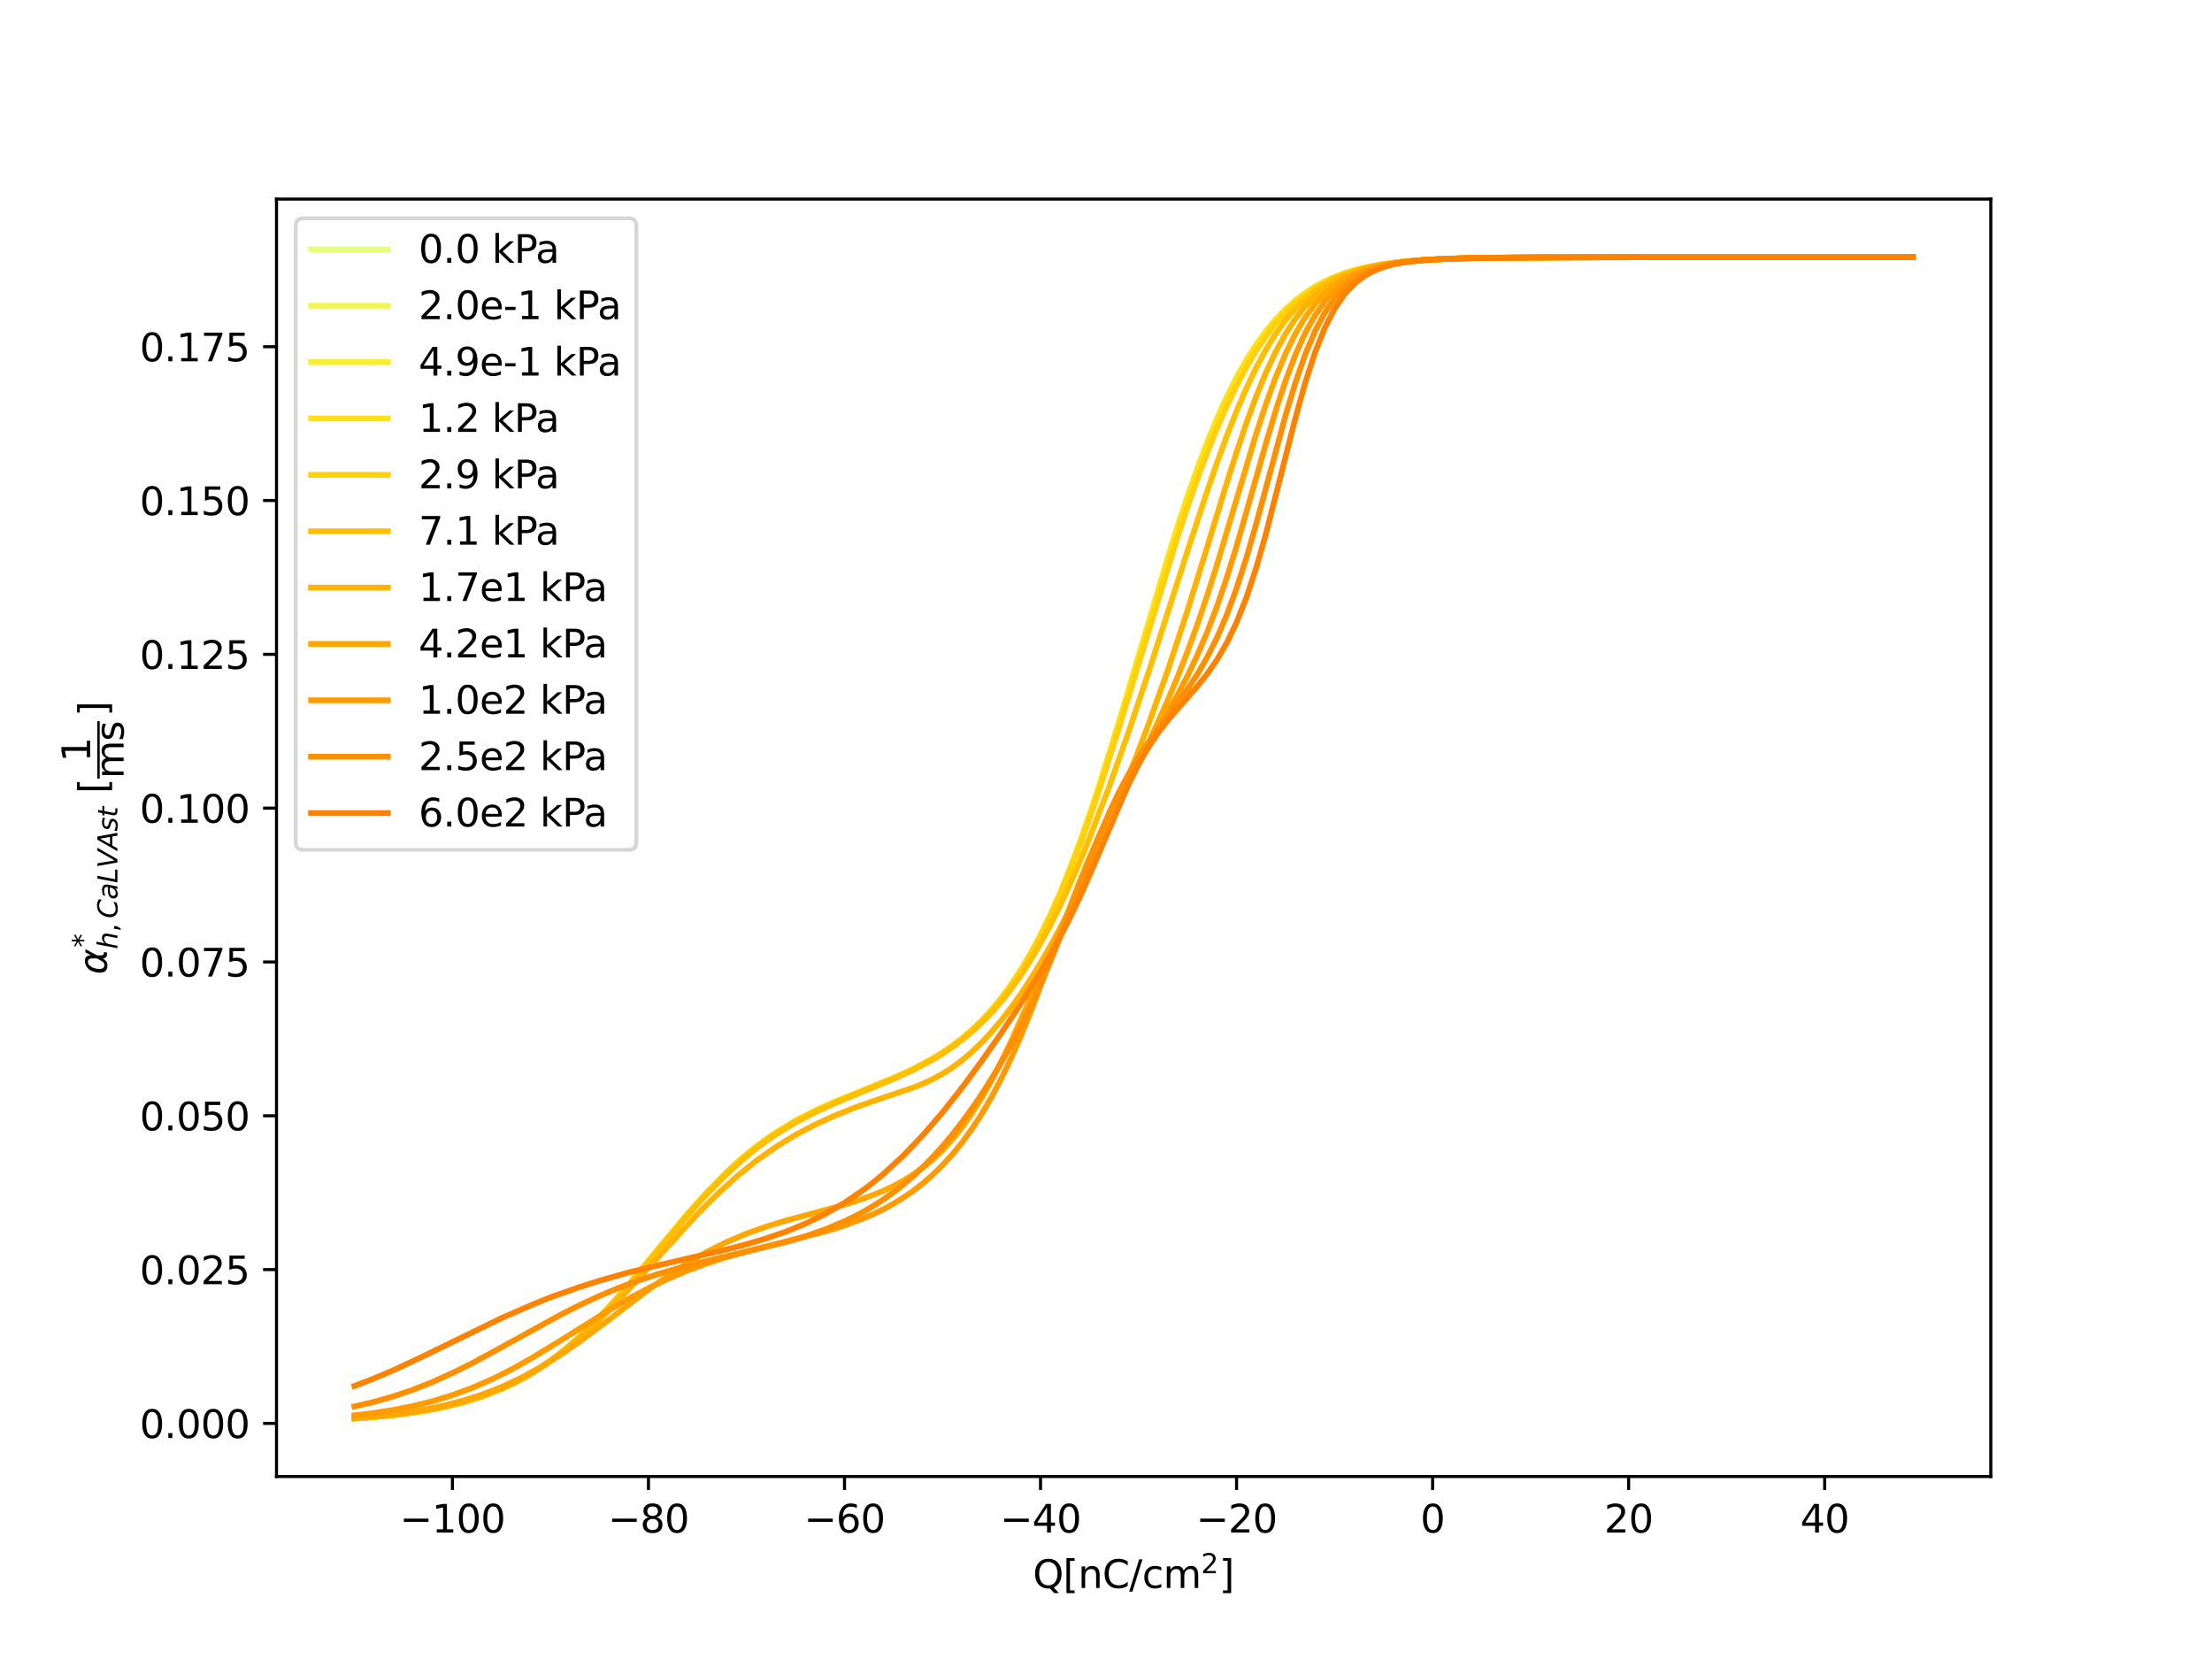 <?xml version="1.0" encoding="utf-8" standalone="no"?>
<!DOCTYPE svg PUBLIC "-//W3C//DTD SVG 1.1//EN"
  "http://www.w3.org/Graphics/SVG/1.1/DTD/svg11.dtd">
<svg xmlns:xlink="http://www.w3.org/1999/xlink" width="576pt" height="432pt" viewBox="0 0 576 432" xmlns="http://www.w3.org/2000/svg" version="1.1">
 <defs>
  <style type="text/css">*{stroke-linejoin: round; stroke-linecap: butt}</style>
 </defs>
 <g id="figure_1">
  <g id="patch_1">
   <path d="M 0 432 
L 576 432 
L 576 0 
L 0 0 
z
" style="fill: #ffffff"/>
  </g>
  <g id="axes_1">
   <g id="patch_2">
    <path d="M 72 384.48 
L 518.4 384.48 
L 518.4 51.84 
L 72 51.84 
z
" style="fill: #ffffff"/>
   </g>
   <g id="matplotlib.axis_1">
    <g id="xtick_1">
     <g id="line2d_1">
      <defs>
       <path id="mdab32b3c12" d="M 0 0 
L 0 3.5 
" style="stroke: #000000; stroke-width: 0.8"/>
      </defs>
      <g>
       <use xlink:href="#mdab32b3c12" x="117.814" y="384.48" style="stroke: #000000; stroke-width: 0.8"/>
      </g>
     </g>
     <g id="text_1">
      <!-- −100 -->
      <g transform="translate(104.08 399.078) scale(0.1 -0.1)">
       <defs>
        <path id="DejaVuSans-2212" d="M 678 2272 
L 4684 2272 
L 4684 1741 
L 678 1741 
L 678 2272 
z
" transform="scale(0.016)"/>
        <path id="DejaVuSans-31" d="M 794 531 
L 1825 531 
L 1825 4091 
L 703 3866 
L 703 4441 
L 1819 4666 
L 2450 4666 
L 2450 531 
L 3481 531 
L 3481 0 
L 794 0 
L 794 531 
z
" transform="scale(0.016)"/>
        <path id="DejaVuSans-30" d="M 2034 4250 
Q 1547 4250 1301 3770 
Q 1056 3291 1056 2328 
Q 1056 1369 1301 889 
Q 1547 409 2034 409 
Q 2525 409 2770 889 
Q 3016 1369 3016 2328 
Q 3016 3291 2770 3770 
Q 2525 4250 2034 4250 
z
M 2034 4750 
Q 2819 4750 3233 4129 
Q 3647 3509 3647 2328 
Q 3647 1150 3233 529 
Q 2819 -91 2034 -91 
Q 1250 -91 836 529 
Q 422 1150 422 2328 
Q 422 3509 836 4129 
Q 1250 4750 2034 4750 
z
" transform="scale(0.016)"/>
       </defs>
       <use xlink:href="#DejaVuSans-2212"/>
       <use xlink:href="#DejaVuSans-31" x="83.789"/>
       <use xlink:href="#DejaVuSans-30" x="147.412"/>
       <use xlink:href="#DejaVuSans-30" x="211.035"/>
      </g>
     </g>
    </g>
    <g id="xtick_2">
     <g id="line2d_2">
      <g>
       <use xlink:href="#mdab32b3c12" x="168.86" y="384.48" style="stroke: #000000; stroke-width: 0.8"/>
      </g>
     </g>
     <g id="text_2">
      <!-- −80 -->
      <g transform="translate(158.308 399.078) scale(0.1 -0.1)">
       <defs>
        <path id="DejaVuSans-38" d="M 2034 2216 
Q 1584 2216 1326 1975 
Q 1069 1734 1069 1313 
Q 1069 891 1326 650 
Q 1584 409 2034 409 
Q 2484 409 2743 651 
Q 3003 894 3003 1313 
Q 3003 1734 2745 1975 
Q 2488 2216 2034 2216 
z
M 1403 2484 
Q 997 2584 770 2862 
Q 544 3141 544 3541 
Q 544 4100 942 4425 
Q 1341 4750 2034 4750 
Q 2731 4750 3128 4425 
Q 3525 4100 3525 3541 
Q 3525 3141 3298 2862 
Q 3072 2584 2669 2484 
Q 3125 2378 3379 2068 
Q 3634 1759 3634 1313 
Q 3634 634 3220 271 
Q 2806 -91 2034 -91 
Q 1263 -91 848 271 
Q 434 634 434 1313 
Q 434 1759 690 2068 
Q 947 2378 1403 2484 
z
M 1172 3481 
Q 1172 3119 1398 2916 
Q 1625 2713 2034 2713 
Q 2441 2713 2670 2916 
Q 2900 3119 2900 3481 
Q 2900 3844 2670 4047 
Q 2441 4250 2034 4250 
Q 1625 4250 1398 4047 
Q 1172 3844 1172 3481 
z
" transform="scale(0.016)"/>
       </defs>
       <use xlink:href="#DejaVuSans-2212"/>
       <use xlink:href="#DejaVuSans-38" x="83.789"/>
       <use xlink:href="#DejaVuSans-30" x="147.412"/>
      </g>
     </g>
    </g>
    <g id="xtick_3">
     <g id="line2d_3">
      <g>
       <use xlink:href="#mdab32b3c12" x="219.907" y="384.48" style="stroke: #000000; stroke-width: 0.8"/>
      </g>
     </g>
     <g id="text_3">
      <!-- −60 -->
      <g transform="translate(209.354 399.078) scale(0.1 -0.1)">
       <defs>
        <path id="DejaVuSans-36" d="M 2113 2584 
Q 1688 2584 1439 2293 
Q 1191 2003 1191 1497 
Q 1191 994 1439 701 
Q 1688 409 2113 409 
Q 2538 409 2786 701 
Q 3034 994 3034 1497 
Q 3034 2003 2786 2293 
Q 2538 2584 2113 2584 
z
M 3366 4563 
L 3366 3988 
Q 3128 4100 2886 4159 
Q 2644 4219 2406 4219 
Q 1781 4219 1451 3797 
Q 1122 3375 1075 2522 
Q 1259 2794 1537 2939 
Q 1816 3084 2150 3084 
Q 2853 3084 3261 2657 
Q 3669 2231 3669 1497 
Q 3669 778 3244 343 
Q 2819 -91 2113 -91 
Q 1303 -91 875 529 
Q 447 1150 447 2328 
Q 447 3434 972 4092 
Q 1497 4750 2381 4750 
Q 2619 4750 2861 4703 
Q 3103 4656 3366 4563 
z
" transform="scale(0.016)"/>
       </defs>
       <use xlink:href="#DejaVuSans-2212"/>
       <use xlink:href="#DejaVuSans-36" x="83.789"/>
       <use xlink:href="#DejaVuSans-30" x="147.412"/>
      </g>
     </g>
    </g>
    <g id="xtick_4">
     <g id="line2d_4">
      <g>
       <use xlink:href="#mdab32b3c12" x="270.953" y="384.48" style="stroke: #000000; stroke-width: 0.8"/>
      </g>
     </g>
     <g id="text_4">
      <!-- −40 -->
      <g transform="translate(260.401 399.078) scale(0.1 -0.1)">
       <defs>
        <path id="DejaVuSans-34" d="M 2419 4116 
L 825 1625 
L 2419 1625 
L 2419 4116 
z
M 2253 4666 
L 3047 4666 
L 3047 1625 
L 3713 1625 
L 3713 1100 
L 3047 1100 
L 3047 0 
L 2419 0 
L 2419 1100 
L 313 1100 
L 313 1709 
L 2253 4666 
z
" transform="scale(0.016)"/>
       </defs>
       <use xlink:href="#DejaVuSans-2212"/>
       <use xlink:href="#DejaVuSans-34" x="83.789"/>
       <use xlink:href="#DejaVuSans-30" x="147.412"/>
      </g>
     </g>
    </g>
    <g id="xtick_5">
     <g id="line2d_5">
      <g>
       <use xlink:href="#mdab32b3c12" x="321.999" y="384.48" style="stroke: #000000; stroke-width: 0.8"/>
      </g>
     </g>
     <g id="text_5">
      <!-- −20 -->
      <g transform="translate(311.447 399.078) scale(0.1 -0.1)">
       <defs>
        <path id="DejaVuSans-32" d="M 1228 531 
L 3431 531 
L 3431 0 
L 469 0 
L 469 531 
Q 828 903 1448 1529 
Q 2069 2156 2228 2338 
Q 2531 2678 2651 2914 
Q 2772 3150 2772 3378 
Q 2772 3750 2511 3984 
Q 2250 4219 1831 4219 
Q 1534 4219 1204 4116 
Q 875 4013 500 3803 
L 500 4441 
Q 881 4594 1212 4672 
Q 1544 4750 1819 4750 
Q 2544 4750 2975 4387 
Q 3406 4025 3406 3419 
Q 3406 3131 3298 2873 
Q 3191 2616 2906 2266 
Q 2828 2175 2409 1742 
Q 1991 1309 1228 531 
z
" transform="scale(0.016)"/>
       </defs>
       <use xlink:href="#DejaVuSans-2212"/>
       <use xlink:href="#DejaVuSans-32" x="83.789"/>
       <use xlink:href="#DejaVuSans-30" x="147.412"/>
      </g>
     </g>
    </g>
    <g id="xtick_6">
     <g id="line2d_6">
      <g>
       <use xlink:href="#mdab32b3c12" x="373.046" y="384.48" style="stroke: #000000; stroke-width: 0.8"/>
      </g>
     </g>
     <g id="text_6">
      <!-- 0 -->
      <g transform="translate(369.864 399.078) scale(0.1 -0.1)">
       <use xlink:href="#DejaVuSans-30"/>
      </g>
     </g>
    </g>
    <g id="xtick_7">
     <g id="line2d_7">
      <g>
       <use xlink:href="#mdab32b3c12" x="424.092" y="384.48" style="stroke: #000000; stroke-width: 0.8"/>
      </g>
     </g>
     <g id="text_7">
      <!-- 20 -->
      <g transform="translate(417.729 399.078) scale(0.1 -0.1)">
       <use xlink:href="#DejaVuSans-32"/>
       <use xlink:href="#DejaVuSans-30" x="63.623"/>
      </g>
     </g>
    </g>
    <g id="xtick_8">
     <g id="line2d_8">
      <g>
       <use xlink:href="#mdab32b3c12" x="475.138" y="384.48" style="stroke: #000000; stroke-width: 0.8"/>
      </g>
     </g>
     <g id="text_8">
      <!-- 40 -->
      <g transform="translate(468.776 399.078) scale(0.1 -0.1)">
       <use xlink:href="#DejaVuSans-34"/>
       <use xlink:href="#DejaVuSans-30" x="63.623"/>
      </g>
     </g>
    </g>
    <g id="text_9">
     <!-- $\mathrm{Q [nC/cm^2]}$ -->
     <g transform="translate(268.95 413.578) scale(0.1 -0.1)">
      <defs>
       <path id="DejaVuSans-51" d="M 2522 4238 
Q 1834 4238 1429 3725 
Q 1025 3213 1025 2328 
Q 1025 1447 1429 934 
Q 1834 422 2522 422 
Q 3209 422 3611 934 
Q 4013 1447 4013 2328 
Q 4013 3213 3611 3725 
Q 3209 4238 2522 4238 
z
M 3406 84 
L 4238 -825 
L 3475 -825 
L 2784 -78 
Q 2681 -84 2626 -87 
Q 2572 -91 2522 -91 
Q 1538 -91 948 567 
Q 359 1225 359 2328 
Q 359 3434 948 4092 
Q 1538 4750 2522 4750 
Q 3503 4750 4090 4092 
Q 4678 3434 4678 2328 
Q 4678 1516 4351 937 
Q 4025 359 3406 84 
z
" transform="scale(0.016)"/>
       <path id="DejaVuSans-5b" d="M 550 4863 
L 1875 4863 
L 1875 4416 
L 1125 4416 
L 1125 -397 
L 1875 -397 
L 1875 -844 
L 550 -844 
L 550 4863 
z
" transform="scale(0.016)"/>
       <path id="DejaVuSans-6e" d="M 3513 2113 
L 3513 0 
L 2938 0 
L 2938 2094 
Q 2938 2591 2744 2837 
Q 2550 3084 2163 3084 
Q 1697 3084 1428 2787 
Q 1159 2491 1159 1978 
L 1159 0 
L 581 0 
L 581 3500 
L 1159 3500 
L 1159 2956 
Q 1366 3272 1645 3428 
Q 1925 3584 2291 3584 
Q 2894 3584 3203 3211 
Q 3513 2838 3513 2113 
z
" transform="scale(0.016)"/>
       <path id="DejaVuSans-43" d="M 4122 4306 
L 4122 3641 
Q 3803 3938 3442 4084 
Q 3081 4231 2675 4231 
Q 1875 4231 1450 3742 
Q 1025 3253 1025 2328 
Q 1025 1406 1450 917 
Q 1875 428 2675 428 
Q 3081 428 3442 575 
Q 3803 722 4122 1019 
L 4122 359 
Q 3791 134 3420 21 
Q 3050 -91 2638 -91 
Q 1578 -91 968 557 
Q 359 1206 359 2328 
Q 359 3453 968 4101 
Q 1578 4750 2638 4750 
Q 3056 4750 3426 4639 
Q 3797 4528 4122 4306 
z
" transform="scale(0.016)"/>
       <path id="DejaVuSans-2f" d="M 1625 4666 
L 2156 4666 
L 531 -594 
L 0 -594 
L 1625 4666 
z
" transform="scale(0.016)"/>
       <path id="DejaVuSans-63" d="M 3122 3366 
L 3122 2828 
Q 2878 2963 2633 3030 
Q 2388 3097 2138 3097 
Q 1578 3097 1268 2742 
Q 959 2388 959 1747 
Q 959 1106 1268 751 
Q 1578 397 2138 397 
Q 2388 397 2633 464 
Q 2878 531 3122 666 
L 3122 134 
Q 2881 22 2623 -34 
Q 2366 -91 2075 -91 
Q 1284 -91 818 406 
Q 353 903 353 1747 
Q 353 2603 823 3093 
Q 1294 3584 2113 3584 
Q 2378 3584 2631 3529 
Q 2884 3475 3122 3366 
z
" transform="scale(0.016)"/>
       <path id="DejaVuSans-6d" d="M 3328 2828 
Q 3544 3216 3844 3400 
Q 4144 3584 4550 3584 
Q 5097 3584 5394 3201 
Q 5691 2819 5691 2113 
L 5691 0 
L 5113 0 
L 5113 2094 
Q 5113 2597 4934 2840 
Q 4756 3084 4391 3084 
Q 3944 3084 3684 2787 
Q 3425 2491 3425 1978 
L 3425 0 
L 2847 0 
L 2847 2094 
Q 2847 2600 2669 2842 
Q 2491 3084 2119 3084 
Q 1678 3084 1418 2786 
Q 1159 2488 1159 1978 
L 1159 0 
L 581 0 
L 581 3500 
L 1159 3500 
L 1159 2956 
Q 1356 3278 1631 3431 
Q 1906 3584 2284 3584 
Q 2666 3584 2933 3390 
Q 3200 3197 3328 2828 
z
" transform="scale(0.016)"/>
       <path id="DejaVuSans-5d" d="M 1947 4863 
L 1947 -844 
L 622 -844 
L 622 -397 
L 1369 -397 
L 1369 4416 
L 622 4416 
L 622 4863 
L 1947 4863 
z
" transform="scale(0.016)"/>
      </defs>
      <use xlink:href="#DejaVuSans-51" transform="translate(0 0.766)"/>
      <use xlink:href="#DejaVuSans-5b" transform="translate(78.711 0.766)"/>
      <use xlink:href="#DejaVuSans-6e" transform="translate(117.725 0.766)"/>
      <use xlink:href="#DejaVuSans-43" transform="translate(181.104 0.766)"/>
      <use xlink:href="#DejaVuSans-2f" transform="translate(250.928 0.766)"/>
      <use xlink:href="#DejaVuSans-63" transform="translate(284.619 0.766)"/>
      <use xlink:href="#DejaVuSans-6d" transform="translate(339.6 0.766)"/>
      <use xlink:href="#DejaVuSans-32" transform="translate(437.969 39.047) scale(0.7)"/>
      <use xlink:href="#DejaVuSans-5d" transform="translate(485.239 0.766)"/>
     </g>
    </g>
   </g>
   <g id="matplotlib.axis_2">
    <g id="ytick_1">
     <g id="line2d_9">
      <defs>
       <path id="m812a1b9b7c" d="M 0 0 
L -3.5 0 
" style="stroke: #000000; stroke-width: 0.8"/>
      </defs>
      <g>
       <use xlink:href="#m812a1b9b7c" x="72" y="370.654" style="stroke: #000000; stroke-width: 0.8"/>
      </g>
     </g>
     <g id="text_10">
      <!-- 0.000 -->
      <g transform="translate(36.372 374.453) scale(0.1 -0.1)">
       <defs>
        <path id="DejaVuSans-2e" d="M 684 794 
L 1344 794 
L 1344 0 
L 684 0 
L 684 794 
z
" transform="scale(0.016)"/>
       </defs>
       <use xlink:href="#DejaVuSans-30"/>
       <use xlink:href="#DejaVuSans-2e" x="63.623"/>
       <use xlink:href="#DejaVuSans-30" x="95.41"/>
       <use xlink:href="#DejaVuSans-30" x="159.033"/>
       <use xlink:href="#DejaVuSans-30" x="222.656"/>
      </g>
     </g>
    </g>
    <g id="ytick_2">
     <g id="line2d_10">
      <g>
       <use xlink:href="#m812a1b9b7c" x="72" y="330.6" style="stroke: #000000; stroke-width: 0.8"/>
      </g>
     </g>
     <g id="text_11">
      <!-- 0.025 -->
      <g transform="translate(36.372 334.4) scale(0.1 -0.1)">
       <defs>
        <path id="DejaVuSans-35" d="M 691 4666 
L 3169 4666 
L 3169 4134 
L 1269 4134 
L 1269 2991 
Q 1406 3038 1543 3061 
Q 1681 3084 1819 3084 
Q 2600 3084 3056 2656 
Q 3513 2228 3513 1497 
Q 3513 744 3044 326 
Q 2575 -91 1722 -91 
Q 1428 -91 1123 -41 
Q 819 9 494 109 
L 494 744 
Q 775 591 1075 516 
Q 1375 441 1709 441 
Q 2250 441 2565 725 
Q 2881 1009 2881 1497 
Q 2881 1984 2565 2268 
Q 2250 2553 1709 2553 
Q 1456 2553 1204 2497 
Q 953 2441 691 2322 
L 691 4666 
z
" transform="scale(0.016)"/>
       </defs>
       <use xlink:href="#DejaVuSans-30"/>
       <use xlink:href="#DejaVuSans-2e" x="63.623"/>
       <use xlink:href="#DejaVuSans-30" x="95.41"/>
       <use xlink:href="#DejaVuSans-32" x="159.033"/>
       <use xlink:href="#DejaVuSans-35" x="222.656"/>
      </g>
     </g>
    </g>
    <g id="ytick_3">
     <g id="line2d_11">
      <g>
       <use xlink:href="#m812a1b9b7c" x="72" y="290.547" style="stroke: #000000; stroke-width: 0.8"/>
      </g>
     </g>
     <g id="text_12">
      <!-- 0.050 -->
      <g transform="translate(36.372 294.346) scale(0.1 -0.1)">
       <use xlink:href="#DejaVuSans-30"/>
       <use xlink:href="#DejaVuSans-2e" x="63.623"/>
       <use xlink:href="#DejaVuSans-30" x="95.41"/>
       <use xlink:href="#DejaVuSans-35" x="159.033"/>
       <use xlink:href="#DejaVuSans-30" x="222.656"/>
      </g>
     </g>
    </g>
    <g id="ytick_4">
     <g id="line2d_12">
      <g>
       <use xlink:href="#m812a1b9b7c" x="72" y="250.493" style="stroke: #000000; stroke-width: 0.8"/>
      </g>
     </g>
     <g id="text_13">
      <!-- 0.075 -->
      <g transform="translate(36.372 254.292) scale(0.1 -0.1)">
       <defs>
        <path id="DejaVuSans-37" d="M 525 4666 
L 3525 4666 
L 3525 4397 
L 1831 0 
L 1172 0 
L 2766 4134 
L 525 4134 
L 525 4666 
z
" transform="scale(0.016)"/>
       </defs>
       <use xlink:href="#DejaVuSans-30"/>
       <use xlink:href="#DejaVuSans-2e" x="63.623"/>
       <use xlink:href="#DejaVuSans-30" x="95.41"/>
       <use xlink:href="#DejaVuSans-37" x="159.033"/>
       <use xlink:href="#DejaVuSans-35" x="222.656"/>
      </g>
     </g>
    </g>
    <g id="ytick_5">
     <g id="line2d_13">
      <g>
       <use xlink:href="#m812a1b9b7c" x="72" y="210.44" style="stroke: #000000; stroke-width: 0.8"/>
      </g>
     </g>
     <g id="text_14">
      <!-- 0.100 -->
      <g transform="translate(36.372 214.239) scale(0.1 -0.1)">
       <use xlink:href="#DejaVuSans-30"/>
       <use xlink:href="#DejaVuSans-2e" x="63.623"/>
       <use xlink:href="#DejaVuSans-31" x="95.41"/>
       <use xlink:href="#DejaVuSans-30" x="159.033"/>
       <use xlink:href="#DejaVuSans-30" x="222.656"/>
      </g>
     </g>
    </g>
    <g id="ytick_6">
     <g id="line2d_14">
      <g>
       <use xlink:href="#m812a1b9b7c" x="72" y="170.386" style="stroke: #000000; stroke-width: 0.8"/>
      </g>
     </g>
     <g id="text_15">
      <!-- 0.125 -->
      <g transform="translate(36.372 174.185) scale(0.1 -0.1)">
       <use xlink:href="#DejaVuSans-30"/>
       <use xlink:href="#DejaVuSans-2e" x="63.623"/>
       <use xlink:href="#DejaVuSans-31" x="95.41"/>
       <use xlink:href="#DejaVuSans-32" x="159.033"/>
       <use xlink:href="#DejaVuSans-35" x="222.656"/>
      </g>
     </g>
    </g>
    <g id="ytick_7">
     <g id="line2d_15">
      <g>
       <use xlink:href="#m812a1b9b7c" x="72" y="130.332" style="stroke: #000000; stroke-width: 0.8"/>
      </g>
     </g>
     <g id="text_16">
      <!-- 0.150 -->
      <g transform="translate(36.372 134.131) scale(0.1 -0.1)">
       <use xlink:href="#DejaVuSans-30"/>
       <use xlink:href="#DejaVuSans-2e" x="63.623"/>
       <use xlink:href="#DejaVuSans-31" x="95.41"/>
       <use xlink:href="#DejaVuSans-35" x="159.033"/>
       <use xlink:href="#DejaVuSans-30" x="222.656"/>
      </g>
     </g>
    </g>
    <g id="ytick_8">
     <g id="line2d_16">
      <g>
       <use xlink:href="#m812a1b9b7c" x="72" y="90.279" style="stroke: #000000; stroke-width: 0.8"/>
      </g>
     </g>
     <g id="text_17">
      <!-- 0.175 -->
      <g transform="translate(36.372 94.078) scale(0.1 -0.1)">
       <use xlink:href="#DejaVuSans-30"/>
       <use xlink:href="#DejaVuSans-2e" x="63.623"/>
       <use xlink:href="#DejaVuSans-31" x="95.41"/>
       <use xlink:href="#DejaVuSans-37" x="159.033"/>
       <use xlink:href="#DejaVuSans-35" x="222.656"/>
      </g>
     </g>
    </g>
    <g id="text_18">
     <!-- ${\alpha}_{h, CaLVAst}^{*}$ $\mathrm{[\dfrac{1}{ms}]}$ -->
     <g transform="translate(27.872 253.76) rotate(-90) scale(0.1 -0.1)">
      <defs>
       <path id="DejaVuSans-Oblique-3b1" d="M 2619 1628 
L 2622 2350 
Q 2625 3088 2069 3091 
Q 1653 3094 1394 2747 
Q 1069 2319 959 1747 
Q 825 1059 994 731 
Q 1169 397 1547 397 
Q 1966 397 2319 1063 
L 2619 1628 
z
M 2166 3578 
Q 3141 3594 3128 2584 
Q 3128 2584 3616 3500 
L 4128 3500 
L 3119 1603 
L 3109 919 
Q 3109 766 3194 638 
Q 3291 488 3391 488 
L 3669 488 
L 3575 0 
L 3228 0 
Q 2934 0 2722 263 
Q 2622 394 2619 669 
Q 2416 334 2066 50 
Q 1900 -81 1453 -78 
Q 722 -72 456 397 
Q 184 884 353 1747 
Q 534 2675 1009 3097 
Q 1544 3569 2166 3578 
z
" transform="scale(0.016)"/>
       <path id="DejaVuSans-2a" d="M 3009 3897 
L 1888 3291 
L 3009 2681 
L 2828 2375 
L 1778 3009 
L 1778 1831 
L 1422 1831 
L 1422 3009 
L 372 2375 
L 191 2681 
L 1313 3291 
L 191 3897 
L 372 4206 
L 1422 3572 
L 1422 4750 
L 1778 4750 
L 1778 3572 
L 2828 4206 
L 3009 3897 
z
" transform="scale(0.016)"/>
       <path id="DejaVuSans-Oblique-68" d="M 3566 2113 
L 3156 0 
L 2578 0 
L 2988 2091 
Q 3016 2238 3031 2350 
Q 3047 2463 3047 2528 
Q 3047 2791 2881 2937 
Q 2716 3084 2419 3084 
Q 1956 3084 1617 2771 
Q 1278 2459 1178 1941 
L 800 0 
L 225 0 
L 1172 4863 
L 1747 4863 
L 1375 2950 
Q 1594 3244 1934 3414 
Q 2275 3584 2650 3584 
Q 3113 3584 3367 3334 
Q 3622 3084 3622 2631 
Q 3622 2519 3608 2391 
Q 3594 2263 3566 2113 
z
" transform="scale(0.016)"/>
       <path id="DejaVuSans-2c" d="M 750 794 
L 1409 794 
L 1409 256 
L 897 -744 
L 494 -744 
L 750 256 
L 750 794 
z
" transform="scale(0.016)"/>
       <path id="DejaVuSans-Oblique-43" d="M 4447 4306 
L 4319 3641 
Q 4019 3944 3683 4091 
Q 3347 4238 2956 4238 
Q 2422 4238 2017 3981 
Q 1613 3725 1319 3200 
Q 1131 2863 1032 2486 
Q 934 2109 934 1728 
Q 934 1091 1264 756 
Q 1594 422 2222 422 
Q 2656 422 3056 561 
Q 3456 700 3834 978 
L 3688 231 
Q 3316 72 2936 -9 
Q 2556 -91 2175 -91 
Q 1278 -91 773 396 
Q 269 884 269 1753 
Q 269 2309 461 2846 
Q 653 3384 1013 3828 
Q 1394 4300 1883 4525 
Q 2372 4750 3022 4750 
Q 3422 4750 3780 4639 
Q 4138 4528 4447 4306 
z
" transform="scale(0.016)"/>
       <path id="DejaVuSans-Oblique-61" d="M 3438 1997 
L 3047 0 
L 2472 0 
L 2578 531 
Q 2325 219 2001 64 
Q 1678 -91 1281 -91 
Q 834 -91 548 182 
Q 263 456 263 884 
Q 263 1497 752 1853 
Q 1241 2209 2100 2209 
L 2900 2209 
L 2931 2363 
Q 2938 2388 2941 2417 
Q 2944 2447 2944 2509 
Q 2944 2788 2717 2942 
Q 2491 3097 2081 3097 
Q 1800 3097 1504 3025 
Q 1209 2953 897 2809 
L 997 3341 
Q 1322 3463 1633 3523 
Q 1944 3584 2234 3584 
Q 2853 3584 3176 3315 
Q 3500 3047 3500 2534 
Q 3500 2431 3484 2292 
Q 3469 2153 3438 1997 
z
M 2816 1759 
L 2241 1759 
Q 1534 1759 1195 1570 
Q 856 1381 856 984 
Q 856 709 1029 553 
Q 1203 397 1509 397 
Q 1978 397 2328 733 
Q 2678 1069 2791 1631 
L 2816 1759 
z
" transform="scale(0.016)"/>
       <path id="DejaVuSans-Oblique-4c" d="M 1075 4666 
L 1709 4666 
L 909 525 
L 3181 525 
L 3078 0 
L 172 0 
L 1075 4666 
z
" transform="scale(0.016)"/>
       <path id="DejaVuSans-Oblique-56" d="M 1319 0 
L 500 4666 
L 1119 4666 
L 1797 653 
L 4063 4666 
L 4750 4666 
L 2053 0 
L 1319 0 
z
" transform="scale(0.016)"/>
       <path id="DejaVuSans-Oblique-41" d="M 2356 4666 
L 3072 4666 
L 3938 0 
L 3278 0 
L 3084 1197 
L 984 1197 
L 325 0 
L -341 0 
L 2356 4666 
z
M 2584 4044 
L 1275 1722 
L 2988 1722 
L 2584 4044 
z
" transform="scale(0.016)"/>
       <path id="DejaVuSans-Oblique-73" d="M 3200 3397 
L 3091 2853 
Q 2863 2978 2609 3040 
Q 2356 3103 2088 3103 
Q 1634 3103 1373 2948 
Q 1113 2794 1113 2528 
Q 1113 2219 1719 2053 
Q 1766 2041 1788 2034 
L 1972 1978 
Q 2547 1819 2739 1644 
Q 2931 1469 2931 1166 
Q 2931 609 2489 259 
Q 2047 -91 1331 -91 
Q 1053 -91 747 -37 
Q 441 16 72 128 
L 184 722 
Q 500 559 806 475 
Q 1113 391 1394 391 
Q 1816 391 2080 572 
Q 2344 753 2344 1031 
Q 2344 1331 1650 1516 
L 1591 1531 
L 1394 1581 
Q 956 1697 753 1886 
Q 550 2075 550 2369 
Q 550 2928 970 3256 
Q 1391 3584 2113 3584 
Q 2397 3584 2667 3537 
Q 2938 3491 3200 3397 
z
" transform="scale(0.016)"/>
       <path id="DejaVuSans-Oblique-74" d="M 2706 3500 
L 2619 3053 
L 1472 3053 
L 1100 1153 
Q 1081 1047 1072 975 
Q 1063 903 1063 863 
Q 1063 663 1183 572 
Q 1303 481 1569 481 
L 2150 481 
L 2053 0 
L 1503 0 
Q 991 0 739 200 
Q 488 400 488 806 
Q 488 878 497 964 
Q 506 1050 525 1153 
L 897 3053 
L 409 3053 
L 500 3500 
L 978 3500 
L 1172 4494 
L 1747 4494 
L 1556 3500 
L 2706 3500 
z
" transform="scale(0.016)"/>
       <path id="DejaVuSans-20" transform="scale(0.016)"/>
       <path id="DejaVuSans-73" d="M 2834 3397 
L 2834 2853 
Q 2591 2978 2328 3040 
Q 2066 3103 1784 3103 
Q 1356 3103 1142 2972 
Q 928 2841 928 2578 
Q 928 2378 1081 2264 
Q 1234 2150 1697 2047 
L 1894 2003 
Q 2506 1872 2764 1633 
Q 3022 1394 3022 966 
Q 3022 478 2636 193 
Q 2250 -91 1575 -91 
Q 1294 -91 989 -36 
Q 684 19 347 128 
L 347 722 
Q 666 556 975 473 
Q 1284 391 1588 391 
Q 1994 391 2212 530 
Q 2431 669 2431 922 
Q 2431 1156 2273 1281 
Q 2116 1406 1581 1522 
L 1381 1569 
Q 847 1681 609 1914 
Q 372 2147 372 2553 
Q 372 3047 722 3315 
Q 1072 3584 1716 3584 
Q 2034 3584 2315 3537 
Q 2597 3491 2834 3397 
z
" transform="scale(0.016)"/>
      </defs>
      <use xlink:href="#DejaVuSans-Oblique-3b1" transform="translate(0 0.297)"/>
      <use xlink:href="#DejaVuSans-2a" transform="translate(70.59 38.642) scale(0.7)"/>
      <use xlink:href="#DejaVuSans-Oblique-68" transform="translate(65.918 -27.047) scale(0.7)"/>
      <use xlink:href="#DejaVuSans-2c" transform="translate(110.283 -27.047) scale(0.7)"/>
      <use xlink:href="#DejaVuSans-Oblique-43" transform="translate(146.172 -27.047) scale(0.7)"/>
      <use xlink:href="#DejaVuSans-Oblique-61" transform="translate(195.049 -27.047) scale(0.7)"/>
      <use xlink:href="#DejaVuSans-Oblique-4c" transform="translate(237.944 -27.047) scale(0.7)"/>
      <use xlink:href="#DejaVuSans-Oblique-56" transform="translate(276.943 -27.047) scale(0.7)"/>
      <use xlink:href="#DejaVuSans-Oblique-41" transform="translate(324.829 -27.047) scale(0.7)"/>
      <use xlink:href="#DejaVuSans-Oblique-73" transform="translate(372.715 -27.047) scale(0.7)"/>
      <use xlink:href="#DejaVuSans-Oblique-74" transform="translate(409.185 -27.047) scale(0.7)"/>
      <use xlink:href="#DejaVuSans-20" transform="translate(439.365 0.297)"/>
      <use xlink:href="#DejaVuSans-5b" transform="translate(471.152 0.297)"/>
      <use xlink:href="#DejaVuSans-31" transform="translate(553.166 44.094)"/>
      <use xlink:href="#DejaVuSans-6d" transform="translate(510.166 -43.156)"/>
      <use xlink:href="#DejaVuSans-73" transform="translate(607.578 -43.156)"/>
      <use xlink:href="#DejaVuSans-5d" transform="translate(672.178 0.297)"/>
      <path d="M 510.166 19.094 
L 510.166 25.344 
L 659.678 25.344 
L 659.678 19.094 
L 510.166 19.094 
z
"/>
     </g>
    </g>
   </g>
   <g id="line2d_17">
    <path d="M 92.291 369.36 
L 99.948 368.732 
L 105.052 368.155 
L 110.157 367.407 
L 115.262 366.442 
L 120.366 365.204 
L 125.471 363.625 
L 130.576 361.632 
L 133.128 360.454 
L 135.68 359.143 
L 138.233 357.687 
L 140.785 356.08 
L 143.337 354.314 
L 145.89 352.383 
L 148.442 350.285 
L 150.994 348.019 
L 153.546 345.59 
L 158.651 340.279 
L 163.756 334.468 
L 171.413 325.223 
L 179.07 316.046 
L 184.174 310.343 
L 189.279 305.167 
L 191.831 302.807 
L 194.384 300.606 
L 196.936 298.563 
L 199.488 296.675 
L 202.04 294.935 
L 207.145 291.856 
L 212.25 289.227 
L 217.354 286.93 
L 225.011 283.824 
L 232.668 280.711 
L 237.773 278.381 
L 242.878 275.652 
L 245.43 274.078 
L 247.982 272.328 
L 250.534 270.375 
L 253.087 268.187 
L 255.639 265.732 
L 258.191 262.976 
L 260.744 259.883 
L 263.296 256.42 
L 265.848 252.551 
L 268.401 248.243 
L 270.953 243.469 
L 273.505 238.206 
L 276.058 232.438 
L 278.61 226.163 
L 281.162 219.387 
L 283.715 212.136 
L 286.267 204.45 
L 291.372 188.015 
L 304.133 144.998 
L 306.685 136.897 
L 309.238 129.186 
L 311.79 121.932 
L 314.342 115.189 
L 316.895 108.988 
L 319.447 103.347 
L 321.999 98.264 
L 324.552 93.729 
L 327.104 89.718 
L 329.656 86.199 
L 332.209 83.136 
L 334.761 80.49 
L 337.313 78.221 
L 339.866 76.288 
L 342.418 74.652 
L 344.97 73.276 
L 347.522 72.126 
L 350.075 71.17 
L 352.627 70.379 
L 355.179 69.729 
L 360.284 68.762 
L 365.389 68.123 
L 370.493 67.707 
L 378.15 67.344 
L 388.36 67.119 
L 406.226 66.997 
L 462.377 66.961 
L 498.109 66.96 
L 498.109 66.96 
" clip-path="url(#p38f824a02c)" style="fill: none; stroke: #e4ff7a; stroke-width: 1.5; stroke-linecap: square"/>
   </g>
   <g id="line2d_18">
    <path d="M 92.291 369.36 
L 99.948 368.732 
L 105.052 368.155 
L 110.157 367.407 
L 115.262 366.442 
L 120.366 365.204 
L 125.471 363.625 
L 130.576 361.632 
L 133.128 360.454 
L 135.68 359.143 
L 138.233 357.687 
L 140.785 356.08 
L 143.337 354.314 
L 145.89 352.383 
L 148.442 350.285 
L 150.994 348.019 
L 153.546 345.59 
L 158.651 340.279 
L 163.756 334.468 
L 171.413 325.223 
L 179.07 316.047 
L 184.174 310.344 
L 189.279 305.168 
L 191.831 302.808 
L 194.384 300.606 
L 196.936 298.564 
L 199.488 296.676 
L 202.04 294.935 
L 207.145 291.856 
L 212.25 289.227 
L 217.354 286.93 
L 225.011 283.824 
L 232.668 280.711 
L 237.773 278.382 
L 242.878 275.652 
L 245.43 274.078 
L 247.982 272.329 
L 250.534 270.375 
L 253.087 268.187 
L 255.639 265.732 
L 258.191 262.976 
L 260.744 259.884 
L 263.296 256.421 
L 265.848 252.552 
L 268.401 248.245 
L 270.953 243.471 
L 273.505 238.208 
L 276.058 232.441 
L 278.61 226.166 
L 281.162 219.391 
L 283.715 212.141 
L 286.267 204.455 
L 291.372 188.022 
L 304.133 145.01 
L 306.685 136.91 
L 309.238 129.198 
L 311.79 121.945 
L 314.342 115.201 
L 316.895 109 
L 319.447 103.358 
L 321.999 98.275 
L 324.552 93.738 
L 327.104 89.726 
L 329.656 86.205 
L 332.209 83.142 
L 334.761 80.495 
L 337.313 78.225 
L 339.866 76.291 
L 342.418 74.654 
L 344.97 73.278 
L 347.522 72.127 
L 350.075 71.171 
L 352.627 70.38 
L 355.179 69.729 
L 360.284 68.762 
L 365.389 68.123 
L 370.493 67.708 
L 378.15 67.344 
L 388.36 67.119 
L 406.226 66.997 
L 462.377 66.961 
L 498.109 66.96 
L 498.109 66.96 
" clip-path="url(#p38f824a02c)" style="fill: none; stroke: #eff654; stroke-width: 1.5; stroke-linecap: square"/>
   </g>
   <g id="line2d_19">
    <path d="M 92.291 369.36 
L 99.948 368.732 
L 105.052 368.155 
L 110.157 367.407 
L 115.262 366.442 
L 120.366 365.204 
L 125.471 363.625 
L 130.576 361.632 
L 133.128 360.454 
L 135.68 359.143 
L 138.233 357.687 
L 140.785 356.08 
L 143.337 354.314 
L 145.89 352.383 
L 148.442 350.285 
L 150.994 348.019 
L 153.546 345.591 
L 158.651 340.28 
L 163.756 334.469 
L 171.413 325.225 
L 179.07 316.048 
L 184.174 310.346 
L 189.279 305.17 
L 191.831 302.81 
L 194.384 300.608 
L 196.936 298.565 
L 199.488 296.677 
L 202.04 294.937 
L 207.145 291.858 
L 212.25 289.229 
L 217.354 286.932 
L 225.011 283.825 
L 232.668 280.712 
L 237.773 278.383 
L 242.878 275.653 
L 245.43 274.079 
L 247.982 272.33 
L 250.534 270.377 
L 253.087 268.189 
L 255.639 265.734 
L 258.191 262.979 
L 260.744 259.887 
L 263.296 256.425 
L 265.848 252.557 
L 268.401 248.251 
L 270.953 243.479 
L 273.505 238.218 
L 276.058 232.453 
L 278.61 226.181 
L 281.162 219.41 
L 283.715 212.163 
L 286.267 204.482 
L 291.372 188.058 
L 304.133 145.069 
L 306.685 136.971 
L 309.238 129.261 
L 311.79 122.007 
L 314.342 115.262 
L 316.895 109.058 
L 319.447 103.413 
L 321.999 98.325 
L 324.552 93.784 
L 327.104 89.765 
L 329.656 86.239 
L 332.209 83.17 
L 334.761 80.518 
L 337.313 78.243 
L 339.866 76.305 
L 342.418 74.665 
L 344.97 73.286 
L 347.522 72.133 
L 350.075 71.174 
L 352.627 70.382 
L 355.179 69.731 
L 360.284 68.762 
L 365.389 68.124 
L 370.493 67.708 
L 378.15 67.344 
L 388.36 67.119 
L 406.226 66.997 
L 462.377 66.961 
L 498.109 66.96 
L 498.109 66.96 
" clip-path="url(#p38f824a02c)" style="fill: none; stroke: #f9ed2f; stroke-width: 1.5; stroke-linecap: square"/>
   </g>
   <g id="line2d_20">
    <path d="M 92.291 369.36 
L 99.948 368.732 
L 105.052 368.154 
L 110.157 367.406 
L 115.262 366.442 
L 120.366 365.203 
L 125.471 363.625 
L 130.576 361.632 
L 133.128 360.454 
L 135.68 359.142 
L 138.233 357.688 
L 140.785 356.081 
L 143.337 354.314 
L 145.89 352.384 
L 148.442 350.286 
L 150.994 348.021 
L 153.546 345.593 
L 158.651 340.283 
L 163.756 334.474 
L 171.413 325.233 
L 179.07 316.059 
L 184.174 310.357 
L 189.279 305.182 
L 191.831 302.822 
L 194.384 300.62 
L 196.936 298.577 
L 199.488 296.689 
L 202.04 294.948 
L 207.145 291.868 
L 212.25 289.237 
L 217.354 286.939 
L 225.011 283.831 
L 232.668 280.717 
L 237.773 278.388 
L 242.878 275.659 
L 245.43 274.086 
L 247.982 272.337 
L 250.534 270.386 
L 253.087 268.2 
L 255.639 265.747 
L 258.191 262.994 
L 260.744 259.907 
L 263.296 256.449 
L 265.848 252.588 
L 268.401 248.29 
L 270.953 243.527 
L 273.505 238.278 
L 276.058 232.527 
L 278.61 226.272 
L 281.162 219.521 
L 283.715 212.297 
L 286.267 204.64 
L 291.372 188.274 
L 306.685 137.336 
L 309.238 129.633 
L 311.79 122.38 
L 314.342 115.627 
L 316.895 109.409 
L 319.447 103.741 
L 321.999 98.626 
L 324.552 94.053 
L 327.104 90 
L 329.656 86.439 
L 332.209 83.335 
L 334.761 80.652 
L 337.313 78.348 
L 339.866 76.386 
L 342.418 74.725 
L 344.97 73.329 
L 347.522 72.164 
L 350.075 71.196 
L 352.627 70.397 
L 355.179 69.74 
L 360.284 68.766 
L 365.389 68.125 
L 370.493 67.708 
L 378.15 67.344 
L 388.36 67.119 
L 406.226 66.997 
L 462.377 66.961 
L 498.109 66.96 
L 498.109 66.96 
" clip-path="url(#p38f824a02c)" style="fill: none; stroke: #ffe015; stroke-width: 1.5; stroke-linecap: square"/>
   </g>
   <g id="line2d_21">
    <path d="M 92.291 369.359 
L 99.948 368.732 
L 105.052 368.154 
L 110.157 367.405 
L 115.262 366.44 
L 120.366 365.202 
L 125.471 363.624 
L 130.576 361.63 
L 133.128 360.453 
L 135.68 359.142 
L 138.233 357.688 
L 140.785 356.082 
L 143.337 354.317 
L 145.89 352.388 
L 148.442 350.292 
L 150.994 348.03 
L 153.546 345.605 
L 158.651 340.304 
L 163.756 334.504 
L 171.413 325.28 
L 179.07 316.121 
L 184.174 310.425 
L 189.279 305.253 
L 191.831 302.893 
L 194.384 300.69 
L 196.936 298.646 
L 199.488 296.756 
L 202.04 295.012 
L 207.145 291.926 
L 212.25 289.289 
L 217.354 286.984 
L 225.011 283.868 
L 232.668 280.749 
L 237.773 278.42 
L 242.878 275.695 
L 245.43 274.125 
L 247.982 272.382 
L 250.534 270.438 
L 253.087 268.262 
L 255.639 265.823 
L 258.191 263.088 
L 260.744 260.023 
L 263.296 256.595 
L 265.848 252.77 
L 268.401 248.519 
L 270.953 243.814 
L 273.505 238.636 
L 276.058 232.971 
L 278.61 226.818 
L 281.162 220.187 
L 283.715 213.102 
L 286.267 205.603 
L 291.372 189.596 
L 306.685 139.629 
L 309.238 131.973 
L 311.79 124.712 
L 314.342 117.893 
L 316.895 111.552 
L 319.447 105.715 
L 321.999 100.393 
L 324.552 95.591 
L 327.104 91.303 
L 329.656 87.513 
L 332.209 84.197 
L 334.761 81.325 
L 337.313 78.862 
L 339.866 76.768 
L 342.418 75.004 
L 344.97 73.528 
L 347.522 72.302 
L 350.075 71.29 
L 352.627 70.459 
L 355.179 69.78 
L 360.284 68.781 
L 365.389 68.129 
L 370.493 67.709 
L 378.15 67.343 
L 388.36 67.119 
L 406.226 66.996 
L 462.377 66.961 
L 498.109 66.96 
L 498.109 66.96 
" clip-path="url(#p38f824a02c)" style="fill: none; stroke: #ffd00b; stroke-width: 1.5; stroke-linecap: square"/>
   </g>
   <g id="line2d_22">
    <path d="M 92.291 369.356 
L 99.948 368.727 
L 105.052 368.148 
L 110.157 367.398 
L 115.262 366.432 
L 120.366 365.193 
L 125.471 363.614 
L 130.576 361.623 
L 133.128 360.447 
L 135.68 359.139 
L 138.233 357.689 
L 140.785 356.089 
L 143.337 354.332 
L 145.89 352.413 
L 148.442 350.33 
L 150.994 348.083 
L 156.099 343.12 
L 161.203 337.604 
L 166.308 331.684 
L 179.07 316.49 
L 184.174 310.835 
L 189.279 305.683 
L 191.831 303.325 
L 194.384 301.12 
L 196.936 299.069 
L 199.488 297.168 
L 202.04 295.41 
L 207.145 292.29 
L 212.25 289.616 
L 217.354 287.273 
L 225.011 284.109 
L 232.668 280.962 
L 237.773 278.631 
L 242.878 275.927 
L 245.43 274.38 
L 247.982 272.669 
L 250.534 270.77 
L 253.087 268.656 
L 255.639 266.3 
L 258.191 263.674 
L 260.744 260.75 
L 263.296 257.504 
L 265.848 253.911 
L 268.401 249.952 
L 270.953 245.613 
L 273.505 240.886 
L 276.058 235.772 
L 278.61 230.277 
L 281.162 224.417 
L 283.715 218.211 
L 288.819 204.863 
L 293.924 190.447 
L 299.028 175.2 
L 309.238 143.448 
L 314.342 127.914 
L 316.895 120.536 
L 319.447 113.549 
L 321.999 107.043 
L 324.552 101.089 
L 327.104 95.735 
L 329.656 91.002 
L 332.209 86.883 
L 334.761 83.349 
L 337.313 80.357 
L 339.866 77.852 
L 342.418 75.774 
L 344.97 74.066 
L 347.522 72.671 
L 350.075 71.538 
L 352.627 70.622 
L 355.179 69.885 
L 357.732 69.294 
L 362.836 68.443 
L 367.941 67.902 
L 375.598 67.438 
L 385.807 67.156 
L 401.121 67.014 
L 441.958 66.963 
L 498.109 66.96 
L 498.109 66.96 
" clip-path="url(#p38f824a02c)" style="fill: none; stroke: #ffbf01; stroke-width: 1.5; stroke-linecap: square"/>
   </g>
   <g id="line2d_23">
    <path d="M 92.291 369.338 
L 99.948 368.701 
L 105.052 368.115 
L 110.157 367.357 
L 115.262 366.383 
L 120.366 365.138 
L 125.471 363.558 
L 130.576 361.574 
L 133.128 360.409 
L 135.68 359.117 
L 138.233 357.69 
L 140.785 356.123 
L 143.337 354.41 
L 145.89 352.548 
L 148.442 350.537 
L 153.546 346.082 
L 158.651 341.105 
L 163.756 335.719 
L 181.622 316.109 
L 186.727 311.013 
L 191.831 306.378 
L 196.936 302.254 
L 202.04 298.648 
L 207.145 295.529 
L 212.25 292.841 
L 217.354 290.513 
L 222.459 288.474 
L 227.564 286.657 
L 237.773 283.213 
L 240.325 282.193 
L 242.878 281.007 
L 245.43 279.612 
L 247.982 277.975 
L 250.534 276.074 
L 253.087 273.898 
L 255.639 271.441 
L 258.191 268.7 
L 260.744 265.675 
L 263.296 262.367 
L 265.848 258.777 
L 268.401 254.906 
L 270.953 250.756 
L 273.505 246.33 
L 276.058 241.634 
L 278.61 236.674 
L 283.715 226.012 
L 288.819 214.439 
L 293.924 202.019 
L 299.028 188.717 
L 304.133 174.392 
L 309.238 158.914 
L 314.342 142.451 
L 319.447 125.765 
L 321.999 117.742 
L 324.552 110.174 
L 327.104 103.219 
L 329.656 96.991 
L 332.209 91.546 
L 334.761 86.891 
L 337.313 82.985 
L 339.866 79.76 
L 342.418 77.132 
L 344.97 75.014 
L 347.522 73.319 
L 350.075 71.973 
L 352.627 70.908 
L 355.179 70.068 
L 357.732 69.408 
L 362.836 68.482 
L 367.941 67.911 
L 373.046 67.559 
L 380.703 67.264 
L 393.464 67.063 
L 418.987 66.974 
L 498.109 66.96 
L 498.109 66.96 
" clip-path="url(#p38f824a02c)" style="fill: none; stroke: #ffb300; stroke-width: 1.5; stroke-linecap: square"/>
   </g>
   <g id="line2d_24">
    <path d="M 92.291 369.228 
L 99.948 368.539 
L 105.052 367.91 
L 110.157 367.103 
L 115.262 366.075 
L 120.366 364.778 
L 125.471 363.164 
L 130.576 361.184 
L 135.68 358.805 
L 140.785 356.013 
L 145.89 352.824 
L 150.994 349.293 
L 158.651 343.569 
L 168.86 335.813 
L 173.965 332.183 
L 179.07 328.865 
L 184.174 325.925 
L 189.279 323.386 
L 194.384 321.232 
L 199.488 319.412 
L 204.593 317.851 
L 214.802 315.105 
L 219.907 313.686 
L 225.011 312.053 
L 230.116 310.039 
L 232.668 308.828 
L 235.221 307.444 
L 237.773 305.854 
L 240.325 304.023 
L 242.878 301.912 
L 245.43 299.483 
L 247.982 296.695 
L 250.534 293.509 
L 253.087 289.896 
L 255.639 285.837 
L 258.191 281.333 
L 260.744 276.409 
L 263.296 271.119 
L 268.401 259.772 
L 278.61 236.505 
L 283.715 225.406 
L 291.372 209.434 
L 299.028 193.531 
L 304.133 182.223 
L 306.685 176.119 
L 309.238 169.6 
L 311.79 162.597 
L 314.342 155.074 
L 316.895 147.052 
L 321.999 129.967 
L 327.104 112.974 
L 329.656 105.185 
L 332.209 98.172 
L 334.761 92.062 
L 337.313 86.894 
L 339.866 82.632 
L 342.418 79.188 
L 344.97 76.451 
L 347.522 74.302 
L 350.075 72.63 
L 352.627 71.337 
L 355.179 70.342 
L 357.732 69.577 
L 360.284 68.989 
L 365.389 68.192 
L 370.493 67.718 
L 378.15 67.338 
L 388.36 67.118 
L 406.226 67 
L 462.377 66.961 
L 498.109 66.96 
L 498.109 66.96 
" clip-path="url(#p38f824a02c)" style="fill: none; stroke: #ffa700; stroke-width: 1.5; stroke-linecap: square"/>
   </g>
   <g id="line2d_25">
    <path d="M 92.291 368.562 
L 97.396 367.935 
L 102.5 367.132 
L 107.605 366.117 
L 112.709 364.847 
L 117.814 363.284 
L 122.919 361.398 
L 128.023 359.174 
L 133.128 356.62 
L 138.233 353.773 
L 145.89 349.113 
L 158.651 341.127 
L 163.756 338.153 
L 168.86 335.422 
L 173.965 332.975 
L 179.07 330.822 
L 184.174 328.951 
L 189.279 327.323 
L 196.936 325.226 
L 214.802 320.696 
L 219.907 319.108 
L 225.011 317.199 
L 227.564 316.084 
L 230.116 314.838 
L 232.668 313.442 
L 235.221 311.875 
L 237.773 310.114 
L 240.325 308.135 
L 242.878 305.91 
L 245.43 303.412 
L 247.982 300.609 
L 250.534 297.47 
L 253.087 293.959 
L 255.639 290.041 
L 258.191 285.682 
L 260.744 280.852 
L 263.296 275.534 
L 265.848 269.728 
L 268.401 263.469 
L 273.505 249.951 
L 278.61 236.118 
L 281.162 229.517 
L 283.715 223.3 
L 286.267 217.524 
L 288.819 212.186 
L 291.372 207.239 
L 296.476 198.214 
L 304.133 185.38 
L 306.685 180.84 
L 309.238 175.954 
L 311.79 170.585 
L 314.342 164.601 
L 316.895 157.899 
L 319.447 150.429 
L 321.999 142.233 
L 327.104 124.403 
L 329.656 115.408 
L 332.209 106.869 
L 334.761 99.117 
L 337.313 92.375 
L 339.866 86.727 
L 342.418 82.145 
L 344.97 78.523 
L 347.522 75.714 
L 350.075 73.568 
L 352.627 71.944 
L 355.179 70.724 
L 357.732 69.81 
L 360.284 69.126 
L 362.836 68.614 
L 367.941 67.942 
L 373.046 67.559 
L 380.703 67.26 
L 393.464 67.068 
L 418.987 66.979 
L 498.109 66.96 
L 498.109 66.96 
" clip-path="url(#p38f824a02c)" style="fill: none; stroke: #ff9b00; stroke-width: 1.5; stroke-linecap: square"/>
   </g>
   <g id="line2d_26">
    <path d="M 92.291 366.238 
L 97.396 365.044 
L 102.5 363.59 
L 107.605 361.855 
L 112.709 359.83 
L 117.814 357.526 
L 122.919 354.981 
L 130.576 350.838 
L 145.89 342.391 
L 150.994 339.812 
L 156.099 337.443 
L 161.203 335.309 
L 166.308 333.412 
L 171.413 331.738 
L 176.517 330.258 
L 184.174 328.313 
L 204.593 323.435 
L 209.697 321.93 
L 214.802 320.157 
L 219.907 318.023 
L 222.459 316.79 
L 225.011 315.429 
L 227.564 313.928 
L 230.116 312.275 
L 232.668 310.454 
L 235.221 308.456 
L 237.773 306.271 
L 240.325 303.884 
L 242.878 301.288 
L 245.43 298.476 
L 247.982 295.44 
L 250.534 292.171 
L 253.087 288.665 
L 255.639 284.915 
L 258.191 280.908 
L 260.744 276.63 
L 263.296 272.068 
L 265.848 267.194 
L 268.401 261.983 
L 270.953 256.382 
L 273.505 250.415 
L 278.61 237.504 
L 283.715 224.066 
L 286.267 217.637 
L 288.819 211.664 
L 291.372 206.263 
L 293.924 201.459 
L 296.476 197.197 
L 299.028 193.384 
L 304.133 186.42 
L 309.238 179.447 
L 311.79 175.551 
L 314.342 171.148 
L 316.895 166.059 
L 319.447 160.115 
L 321.999 153.196 
L 324.552 145.27 
L 327.104 136.45 
L 334.761 108.137 
L 337.313 99.666 
L 339.866 92.324 
L 342.418 86.249 
L 344.97 81.414 
L 347.522 77.682 
L 350.075 74.866 
L 352.627 72.776 
L 355.179 71.241 
L 357.732 70.121 
L 360.284 69.306 
L 362.836 68.713 
L 365.389 68.28 
L 370.493 67.731 
L 375.598 67.43 
L 383.255 67.202 
L 398.569 67.04 
L 436.854 66.969 
L 498.109 66.96 
L 498.109 66.96 
" clip-path="url(#p38f824a02c)" style="fill: none; stroke: #fd8f00; stroke-width: 1.5; stroke-linecap: square"/>
   </g>
   <g id="line2d_27">
    <path d="M 92.291 360.908 
L 97.396 358.939 
L 102.5 356.77 
L 110.157 353.188 
L 130.576 343.229 
L 138.233 339.894 
L 143.337 337.805 
L 150.994 335.114 
L 156.099 333.483 
L 163.756 331.325 
L 173.965 328.874 
L 189.279 325.341 
L 194.384 324.003 
L 199.488 322.492 
L 204.593 320.73 
L 209.697 318.641 
L 214.802 316.161 
L 219.907 313.203 
L 225.011 309.714 
L 227.564 307.746 
L 230.116 305.626 
L 235.221 300.921 
L 240.325 295.584 
L 245.43 289.656 
L 250.534 283.193 
L 255.639 276.279 
L 260.744 268.979 
L 265.848 261.29 
L 270.953 253.043 
L 273.505 248.67 
L 276.058 243.982 
L 278.61 238.991 
L 281.162 233.636 
L 283.715 227.909 
L 293.924 204.068 
L 296.476 199.003 
L 299.028 194.596 
L 301.581 190.802 
L 304.133 187.494 
L 309.238 181.623 
L 311.79 178.7 
L 314.342 175.492 
L 316.895 171.802 
L 319.447 167.405 
L 321.999 162.07 
L 324.552 155.602 
L 327.104 147.889 
L 329.656 138.981 
L 334.761 118.901 
L 337.313 108.875 
L 339.866 99.696 
L 342.418 91.804 
L 344.97 85.385 
L 347.522 80.394 
L 350.075 76.648 
L 352.627 73.906 
L 355.179 71.934 
L 357.732 70.531 
L 360.284 69.539 
L 362.836 68.839 
L 365.389 68.343 
L 370.493 67.74 
L 375.598 67.427 
L 383.255 67.201 
L 398.569 67.046 
L 436.854 66.971 
L 498.109 66.96 
L 498.109 66.96 
" clip-path="url(#p38f824a02c)" style="fill: none; stroke: #fc8200; stroke-width: 1.5; stroke-linecap: square"/>
   </g>
   <g id="patch_3">
    <path d="M 72 384.48 
L 72 51.84 
" style="fill: none; stroke: #000000; stroke-width: 0.8; stroke-linejoin: miter; stroke-linecap: square"/>
   </g>
   <g id="patch_4">
    <path d="M 518.4 384.48 
L 518.4 51.84 
" style="fill: none; stroke: #000000; stroke-width: 0.8; stroke-linejoin: miter; stroke-linecap: square"/>
   </g>
   <g id="patch_5">
    <path d="M 72 384.48 
L 518.4 384.48 
" style="fill: none; stroke: #000000; stroke-width: 0.8; stroke-linejoin: miter; stroke-linecap: square"/>
   </g>
   <g id="patch_6">
    <path d="M 72 51.84 
L 518.4 51.84 
" style="fill: none; stroke: #000000; stroke-width: 0.8; stroke-linejoin: miter; stroke-linecap: square"/>
   </g>
   <g id="legend_1">
    <g id="patch_7">
     <path d="M 79 221.299 
L 163.703 221.299 
Q 165.703 221.299 165.703 219.299 
L 165.703 58.84 
Q 165.703 56.84 163.703 56.84 
L 79 56.84 
Q 77 56.84 77 58.84 
L 77 219.299 
Q 77 221.299 79 221.299 
z
" style="fill: #ffffff; opacity: 0.8; stroke: #cccccc; stroke-linejoin: miter"/>
    </g>
    <g id="line2d_28">
     <path d="M 81 64.938 
L 91 64.938 
L 101 64.938 
" style="fill: none; stroke: #e4ff7a; stroke-width: 1.5; stroke-linecap: square"/>
    </g>
    <g id="text_19">
     <!-- 0.0 kPa -->
     <g transform="translate(109 68.438) scale(0.1 -0.1)">
      <defs>
       <path id="DejaVuSans-6b" d="M 581 4863 
L 1159 4863 
L 1159 1991 
L 2875 3500 
L 3609 3500 
L 1753 1863 
L 3688 0 
L 2938 0 
L 1159 1709 
L 1159 0 
L 581 0 
L 581 4863 
z
" transform="scale(0.016)"/>
       <path id="DejaVuSans-50" d="M 1259 4147 
L 1259 2394 
L 2053 2394 
Q 2494 2394 2734 2622 
Q 2975 2850 2975 3272 
Q 2975 3691 2734 3919 
Q 2494 4147 2053 4147 
L 1259 4147 
z
M 628 4666 
L 2053 4666 
Q 2838 4666 3239 4311 
Q 3641 3956 3641 3272 
Q 3641 2581 3239 2228 
Q 2838 1875 2053 1875 
L 1259 1875 
L 1259 0 
L 628 0 
L 628 4666 
z
" transform="scale(0.016)"/>
       <path id="DejaVuSans-61" d="M 2194 1759 
Q 1497 1759 1228 1600 
Q 959 1441 959 1056 
Q 959 750 1161 570 
Q 1363 391 1709 391 
Q 2188 391 2477 730 
Q 2766 1069 2766 1631 
L 2766 1759 
L 2194 1759 
z
M 3341 1997 
L 3341 0 
L 2766 0 
L 2766 531 
Q 2569 213 2275 61 
Q 1981 -91 1556 -91 
Q 1019 -91 701 211 
Q 384 513 384 1019 
Q 384 1609 779 1909 
Q 1175 2209 1959 2209 
L 2766 2209 
L 2766 2266 
Q 2766 2663 2505 2880 
Q 2244 3097 1772 3097 
Q 1472 3097 1187 3025 
Q 903 2953 641 2809 
L 641 3341 
Q 956 3463 1253 3523 
Q 1550 3584 1831 3584 
Q 2591 3584 2966 3190 
Q 3341 2797 3341 1997 
z
" transform="scale(0.016)"/>
      </defs>
      <use xlink:href="#DejaVuSans-30"/>
      <use xlink:href="#DejaVuSans-2e" x="63.623"/>
      <use xlink:href="#DejaVuSans-30" x="95.41"/>
      <use xlink:href="#DejaVuSans-20" x="159.033"/>
      <use xlink:href="#DejaVuSans-6b" x="190.82"/>
      <use xlink:href="#DejaVuSans-50" x="248.73"/>
      <use xlink:href="#DejaVuSans-61" x="304.533"/>
     </g>
    </g>
    <g id="line2d_29">
     <path d="M 81 79.617 
L 91 79.617 
L 101 79.617 
" style="fill: none; stroke: #eff654; stroke-width: 1.5; stroke-linecap: square"/>
    </g>
    <g id="text_20">
     <!-- 2.0e-1 kPa -->
     <g transform="translate(109 83.117) scale(0.1 -0.1)">
      <defs>
       <path id="DejaVuSans-65" d="M 3597 1894 
L 3597 1613 
L 953 1613 
Q 991 1019 1311 708 
Q 1631 397 2203 397 
Q 2534 397 2845 478 
Q 3156 559 3463 722 
L 3463 178 
Q 3153 47 2828 -22 
Q 2503 -91 2169 -91 
Q 1331 -91 842 396 
Q 353 884 353 1716 
Q 353 2575 817 3079 
Q 1281 3584 2069 3584 
Q 2775 3584 3186 3129 
Q 3597 2675 3597 1894 
z
M 3022 2063 
Q 3016 2534 2758 2815 
Q 2500 3097 2075 3097 
Q 1594 3097 1305 2825 
Q 1016 2553 972 2059 
L 3022 2063 
z
" transform="scale(0.016)"/>
       <path id="DejaVuSans-2d" d="M 313 2009 
L 1997 2009 
L 1997 1497 
L 313 1497 
L 313 2009 
z
" transform="scale(0.016)"/>
      </defs>
      <use xlink:href="#DejaVuSans-32"/>
      <use xlink:href="#DejaVuSans-2e" x="63.623"/>
      <use xlink:href="#DejaVuSans-30" x="95.41"/>
      <use xlink:href="#DejaVuSans-65" x="159.033"/>
      <use xlink:href="#DejaVuSans-2d" x="220.557"/>
      <use xlink:href="#DejaVuSans-31" x="256.641"/>
      <use xlink:href="#DejaVuSans-20" x="320.264"/>
      <use xlink:href="#DejaVuSans-6b" x="352.051"/>
      <use xlink:href="#DejaVuSans-50" x="409.961"/>
      <use xlink:href="#DejaVuSans-61" x="465.764"/>
     </g>
    </g>
    <g id="line2d_30">
     <path d="M 81 94.295 
L 91 94.295 
L 101 94.295 
" style="fill: none; stroke: #f9ed2f; stroke-width: 1.5; stroke-linecap: square"/>
    </g>
    <g id="text_21">
     <!-- 4.9e-1 kPa -->
     <g transform="translate(109 97.795) scale(0.1 -0.1)">
      <defs>
       <path id="DejaVuSans-39" d="M 703 97 
L 703 672 
Q 941 559 1184 500 
Q 1428 441 1663 441 
Q 2288 441 2617 861 
Q 2947 1281 2994 2138 
Q 2813 1869 2534 1725 
Q 2256 1581 1919 1581 
Q 1219 1581 811 2004 
Q 403 2428 403 3163 
Q 403 3881 828 4315 
Q 1253 4750 1959 4750 
Q 2769 4750 3195 4129 
Q 3622 3509 3622 2328 
Q 3622 1225 3098 567 
Q 2575 -91 1691 -91 
Q 1453 -91 1209 -44 
Q 966 3 703 97 
z
M 1959 2075 
Q 2384 2075 2632 2365 
Q 2881 2656 2881 3163 
Q 2881 3666 2632 3958 
Q 2384 4250 1959 4250 
Q 1534 4250 1286 3958 
Q 1038 3666 1038 3163 
Q 1038 2656 1286 2365 
Q 1534 2075 1959 2075 
z
" transform="scale(0.016)"/>
      </defs>
      <use xlink:href="#DejaVuSans-34"/>
      <use xlink:href="#DejaVuSans-2e" x="63.623"/>
      <use xlink:href="#DejaVuSans-39" x="95.41"/>
      <use xlink:href="#DejaVuSans-65" x="159.033"/>
      <use xlink:href="#DejaVuSans-2d" x="220.557"/>
      <use xlink:href="#DejaVuSans-31" x="256.641"/>
      <use xlink:href="#DejaVuSans-20" x="320.264"/>
      <use xlink:href="#DejaVuSans-6b" x="352.051"/>
      <use xlink:href="#DejaVuSans-50" x="409.961"/>
      <use xlink:href="#DejaVuSans-61" x="465.764"/>
     </g>
    </g>
    <g id="line2d_31">
     <path d="M 81 108.973 
L 91 108.973 
L 101 108.973 
" style="fill: none; stroke: #ffe015; stroke-width: 1.5; stroke-linecap: square"/>
    </g>
    <g id="text_22">
     <!-- 1.2 kPa -->
     <g transform="translate(109 112.473) scale(0.1 -0.1)">
      <use xlink:href="#DejaVuSans-31"/>
      <use xlink:href="#DejaVuSans-2e" x="63.623"/>
      <use xlink:href="#DejaVuSans-32" x="95.41"/>
      <use xlink:href="#DejaVuSans-20" x="159.033"/>
      <use xlink:href="#DejaVuSans-6b" x="190.82"/>
      <use xlink:href="#DejaVuSans-50" x="248.73"/>
      <use xlink:href="#DejaVuSans-61" x="304.533"/>
     </g>
    </g>
    <g id="line2d_32">
     <path d="M 81 123.651 
L 91 123.651 
L 101 123.651 
" style="fill: none; stroke: #ffd00b; stroke-width: 1.5; stroke-linecap: square"/>
    </g>
    <g id="text_23">
     <!-- 2.9 kPa -->
     <g transform="translate(109 127.151) scale(0.1 -0.1)">
      <use xlink:href="#DejaVuSans-32"/>
      <use xlink:href="#DejaVuSans-2e" x="63.623"/>
      <use xlink:href="#DejaVuSans-39" x="95.41"/>
      <use xlink:href="#DejaVuSans-20" x="159.033"/>
      <use xlink:href="#DejaVuSans-6b" x="190.82"/>
      <use xlink:href="#DejaVuSans-50" x="248.73"/>
      <use xlink:href="#DejaVuSans-61" x="304.533"/>
     </g>
    </g>
    <g id="line2d_33">
     <path d="M 81 138.329 
L 91 138.329 
L 101 138.329 
" style="fill: none; stroke: #ffbf01; stroke-width: 1.5; stroke-linecap: square"/>
    </g>
    <g id="text_24">
     <!-- 7.1 kPa -->
     <g transform="translate(109 141.829) scale(0.1 -0.1)">
      <use xlink:href="#DejaVuSans-37"/>
      <use xlink:href="#DejaVuSans-2e" x="63.623"/>
      <use xlink:href="#DejaVuSans-31" x="95.41"/>
      <use xlink:href="#DejaVuSans-20" x="159.033"/>
      <use xlink:href="#DejaVuSans-6b" x="190.82"/>
      <use xlink:href="#DejaVuSans-50" x="248.73"/>
      <use xlink:href="#DejaVuSans-61" x="304.533"/>
     </g>
    </g>
    <g id="line2d_34">
     <path d="M 81 153.007 
L 91 153.007 
L 101 153.007 
" style="fill: none; stroke: #ffb300; stroke-width: 1.5; stroke-linecap: square"/>
    </g>
    <g id="text_25">
     <!-- 1.7e1 kPa -->
     <g transform="translate(109 156.507) scale(0.1 -0.1)">
      <use xlink:href="#DejaVuSans-31"/>
      <use xlink:href="#DejaVuSans-2e" x="63.623"/>
      <use xlink:href="#DejaVuSans-37" x="95.41"/>
      <use xlink:href="#DejaVuSans-65" x="159.033"/>
      <use xlink:href="#DejaVuSans-31" x="220.557"/>
      <use xlink:href="#DejaVuSans-20" x="284.18"/>
      <use xlink:href="#DejaVuSans-6b" x="315.967"/>
      <use xlink:href="#DejaVuSans-50" x="373.877"/>
      <use xlink:href="#DejaVuSans-61" x="429.68"/>
     </g>
    </g>
    <g id="line2d_35">
     <path d="M 81 167.685 
L 91 167.685 
L 101 167.685 
" style="fill: none; stroke: #ffa700; stroke-width: 1.5; stroke-linecap: square"/>
    </g>
    <g id="text_26">
     <!-- 4.2e1 kPa -->
     <g transform="translate(109 171.185) scale(0.1 -0.1)">
      <use xlink:href="#DejaVuSans-34"/>
      <use xlink:href="#DejaVuSans-2e" x="63.623"/>
      <use xlink:href="#DejaVuSans-32" x="95.41"/>
      <use xlink:href="#DejaVuSans-65" x="159.033"/>
      <use xlink:href="#DejaVuSans-31" x="220.557"/>
      <use xlink:href="#DejaVuSans-20" x="284.18"/>
      <use xlink:href="#DejaVuSans-6b" x="315.967"/>
      <use xlink:href="#DejaVuSans-50" x="373.877"/>
      <use xlink:href="#DejaVuSans-61" x="429.68"/>
     </g>
    </g>
    <g id="line2d_36">
     <path d="M 81 182.363 
L 91 182.363 
L 101 182.363 
" style="fill: none; stroke: #ff9b00; stroke-width: 1.5; stroke-linecap: square"/>
    </g>
    <g id="text_27">
     <!-- 1.0e2 kPa -->
     <g transform="translate(109 185.863) scale(0.1 -0.1)">
      <use xlink:href="#DejaVuSans-31"/>
      <use xlink:href="#DejaVuSans-2e" x="63.623"/>
      <use xlink:href="#DejaVuSans-30" x="95.41"/>
      <use xlink:href="#DejaVuSans-65" x="159.033"/>
      <use xlink:href="#DejaVuSans-32" x="220.557"/>
      <use xlink:href="#DejaVuSans-20" x="284.18"/>
      <use xlink:href="#DejaVuSans-6b" x="315.967"/>
      <use xlink:href="#DejaVuSans-50" x="373.877"/>
      <use xlink:href="#DejaVuSans-61" x="429.68"/>
     </g>
    </g>
    <g id="line2d_37">
     <path d="M 81 197.042 
L 91 197.042 
L 101 197.042 
" style="fill: none; stroke: #fd8f00; stroke-width: 1.5; stroke-linecap: square"/>
    </g>
    <g id="text_28">
     <!-- 2.5e2 kPa -->
     <g transform="translate(109 200.542) scale(0.1 -0.1)">
      <use xlink:href="#DejaVuSans-32"/>
      <use xlink:href="#DejaVuSans-2e" x="63.623"/>
      <use xlink:href="#DejaVuSans-35" x="95.41"/>
      <use xlink:href="#DejaVuSans-65" x="159.033"/>
      <use xlink:href="#DejaVuSans-32" x="220.557"/>
      <use xlink:href="#DejaVuSans-20" x="284.18"/>
      <use xlink:href="#DejaVuSans-6b" x="315.967"/>
      <use xlink:href="#DejaVuSans-50" x="373.877"/>
      <use xlink:href="#DejaVuSans-61" x="429.68"/>
     </g>
    </g>
    <g id="line2d_38">
     <path d="M 81 211.72 
L 91 211.72 
L 101 211.72 
" style="fill: none; stroke: #fc8200; stroke-width: 1.5; stroke-linecap: square"/>
    </g>
    <g id="text_29">
     <!-- 6.0e2 kPa -->
     <g transform="translate(109 215.22) scale(0.1 -0.1)">
      <use xlink:href="#DejaVuSans-36"/>
      <use xlink:href="#DejaVuSans-2e" x="63.623"/>
      <use xlink:href="#DejaVuSans-30" x="95.41"/>
      <use xlink:href="#DejaVuSans-65" x="159.033"/>
      <use xlink:href="#DejaVuSans-32" x="220.557"/>
      <use xlink:href="#DejaVuSans-20" x="284.18"/>
      <use xlink:href="#DejaVuSans-6b" x="315.967"/>
      <use xlink:href="#DejaVuSans-50" x="373.877"/>
      <use xlink:href="#DejaVuSans-61" x="429.68"/>
     </g>
    </g>
   </g>
  </g>
 </g>
 <defs>
  <clipPath id="p38f824a02c">
   <rect x="72" y="51.84" width="446.4" height="332.64"/>
  </clipPath>
 </defs>
</svg>
